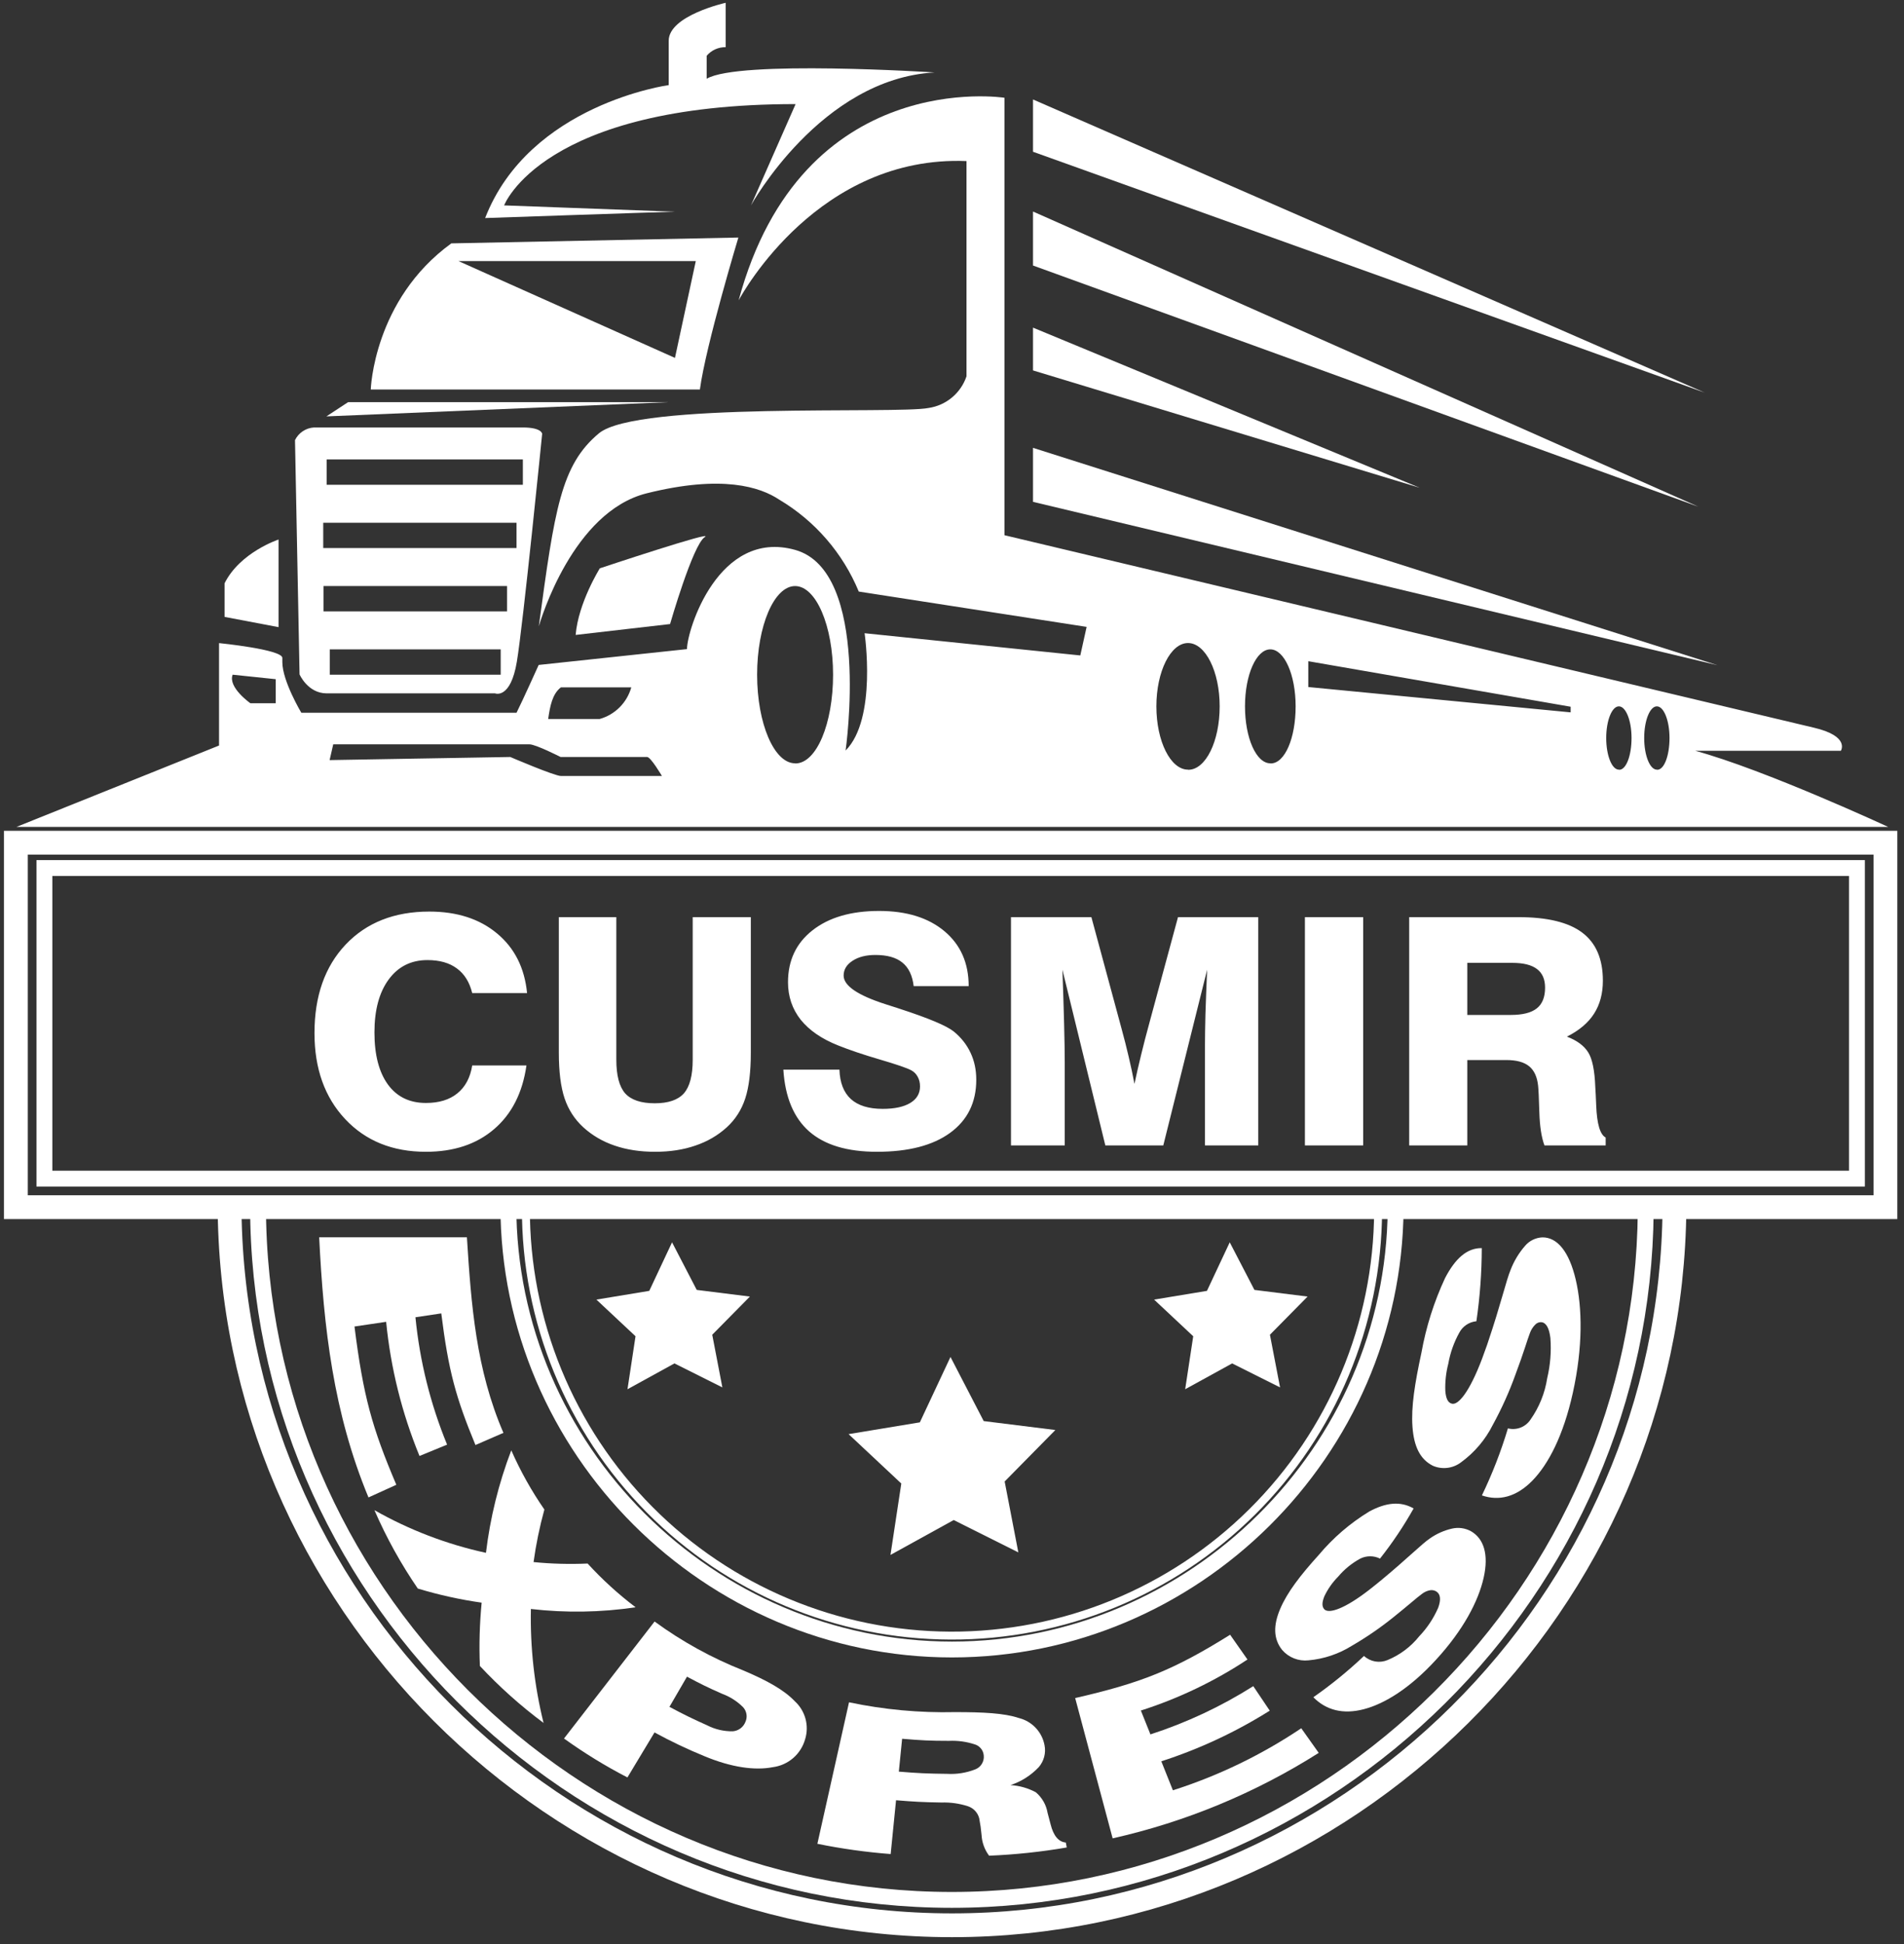 <svg width="240" height="245" viewBox="0 0 240 245" fill="none" xmlns="http://www.w3.org/2000/svg">
<rect x="0" y="0" width="240" height="245" fill="#333333" stroke="none"/>
<path d="M84.464 78.645C84.464 78.645 87.329 68.664 88.829 67.69C90.328 66.717 75.608 71.624 75.608 71.624C75.608 71.624 72.896 75.956 72.561 80.017L84.464 78.645Z" fill="white"/>
<path d="M213.69 94.618H232.04C232.04 94.618 233.237 92.782 228.641 91.706L126.614 67.451V12.321C126.614 12.321 101.083 8.332 93.105 37.852C93.671 36.806 103.253 19.557 121.827 20.299V47.425C121.475 48.467 120.841 49.392 119.996 50.096C119.152 50.8 118.128 51.256 117.04 51.415C113.051 52.212 80.292 50.617 75.497 54.606C70.702 58.595 69.912 64.18 67.917 78.932C68.165 78.086 72.21 64.523 81.48 62.178C91.055 59.784 95.841 61.38 98.235 62.975C102.735 65.651 106.248 69.713 108.248 74.552L136.97 79.004L136.172 82.602L108.982 79.802C108.982 79.802 110.578 90.588 106.588 94.586C106.588 94.586 109.844 71.959 100.206 69.294C90.568 66.629 86.595 79.403 86.595 81.804L67.901 83.799C67.901 83.799 65.907 88.227 65.109 89.823H37.982C37.982 89.823 35.589 85.833 35.589 83.44V82.913C35.589 81.844 27.61 81.046 27.61 81.046V93.955L2.08 104.208H238C238 104.208 222.474 97.011 213.69 94.618ZM34.751 88.626H31.56C31.56 88.626 28.704 86.623 29.326 85.028L34.751 85.594V88.626ZM70.702 86.623H79.574C79.307 87.575 78.8 88.442 78.102 89.14C77.403 89.839 76.536 90.346 75.584 90.612H69.098C69.329 89.017 69.609 87.461 70.702 86.623ZM70.702 97.793C69.904 97.793 64.319 95.399 64.319 95.399L41.549 95.79L42.004 93.804H66.736C67.534 93.804 70.662 95.399 70.662 95.399H81.568C82.031 95.399 83.435 97.793 83.435 97.793H70.702ZM100.222 96.197C97.581 96.197 95.435 91.187 95.435 85.028C95.435 78.868 97.581 73.858 100.222 73.858C102.862 73.858 105.009 78.868 105.009 85.028C105.009 91.187 102.926 96.213 100.254 96.213L100.222 96.197ZM149.751 96.995C147.549 96.995 145.762 93.421 145.762 89.017C145.762 84.613 147.557 81.038 149.751 81.038C151.945 81.038 153.74 84.613 153.74 89.017C153.74 93.421 151.985 97.011 149.783 97.011L149.751 96.995ZM160.123 96.197C158.352 96.197 156.932 93.006 156.932 89.017C156.932 85.028 158.36 81.836 160.123 81.836C161.886 81.836 163.315 85.028 163.315 89.017C163.315 93.006 161.966 96.213 160.171 96.213L160.123 96.197ZM197.981 89.775L164.91 86.583V83.328L197.981 89.065V89.775ZM204.06 96.995C203.174 96.995 202.464 95.208 202.464 93.006C202.464 90.804 203.182 89.017 204.06 89.017C204.938 89.017 205.656 90.804 205.656 93.006C205.656 95.208 204.986 97.011 204.108 97.011L204.06 96.995ZM208.847 96.995C207.969 96.995 207.251 95.208 207.251 93.006C207.251 90.804 207.969 89.017 208.847 89.017C209.725 89.017 210.443 90.804 210.443 93.006C210.443 95.208 209.781 97.011 208.895 97.011L208.847 96.995Z" fill="white"/>
<path d="M65.907 53.872H39.578C39.073 53.902 38.586 54.065 38.165 54.346C37.744 54.626 37.406 55.013 37.185 55.468L37.759 84.988C37.759 84.988 38.788 87.381 41.182 87.381H62.404C62.404 87.381 64.351 88.179 65.149 83.392C65.947 78.605 68.34 54.67 68.34 54.67C68.34 54.67 68.3 53.872 65.907 53.872ZM63.114 85.028H41.573V81.836H63.114V85.028ZM63.912 77.049H40.775V73.858H63.912V77.049ZM65.109 69.071H40.743V65.879H65.109V69.071ZM65.907 61.093H41.174V57.901H65.907V61.093Z" fill="white"/>
<path d="M41.142 52.476L84.281 50.681H43.879L41.142 52.476Z" fill="white"/>
<path d="M56.891 30.671C47.078 37.788 46.735 49.085 46.735 49.085H88.222C88.972 43.5 93.073 29.937 93.073 29.937L56.891 30.671ZM85.079 45.104L57.793 32.905H87.704L85.079 45.104Z" fill="white"/>
<path d="M94.661 25.884C94.661 25.884 103.437 9.927 117.798 9.129C117.798 9.129 93.065 7.534 89.076 9.927V7.031C89.369 6.684 89.736 6.406 90.15 6.219C90.564 6.031 91.015 5.938 91.469 5.946V0.353C91.469 0.353 84.289 1.949 84.289 5.14V10.725C84.289 10.725 66.737 13.118 61.152 27.48C61.152 27.48 84.289 26.682 85.087 26.682L63.545 25.884C63.545 25.884 68.332 13.118 100.285 13.118L94.661 25.884Z" fill="white"/>
<path d="M35.11 79.036V67.994C35.11 67.994 30.259 69.589 28.305 73.515V77.743L35.11 79.036Z" fill="white"/>
<path d="M130.212 19.126V12.536L214.887 49.484L130.212 19.126Z" fill="white"/>
<path d="M130.212 26.658V33.463L214.089 63.861L130.212 26.658Z" fill="white"/>
<path d="M130.212 46.683V41.29L178.944 61.467L130.212 46.683Z" fill="white"/>
<path d="M130.212 63.246V56.441L216.49 83.831L130.212 63.246Z" fill="white"/>
<path d="M237.657 106.202H2V152.134H237.657V106.202Z" stroke="white" stroke-width="3" stroke-miterlimit="10"/>
<path d="M234.067 109.394H5.598V148.535H234.067V109.394Z" stroke="white" stroke-width="2" stroke-miterlimit="10"/>
<path d="M66.359 134.275C65.865 137.725 64.504 140.401 62.277 142.302C60.064 144.203 57.199 145.154 53.684 145.154C49.478 145.154 46.086 143.78 43.508 141.033C40.93 138.285 39.641 134.672 39.641 130.193C39.641 125.531 40.949 121.814 43.566 119.041C46.197 116.267 49.712 114.88 54.113 114.88C57.603 114.88 60.448 115.798 62.648 117.634C64.862 119.47 66.125 121.977 66.438 125.154H59.523C59.185 123.774 58.54 122.738 57.59 122.048C56.652 121.345 55.415 120.994 53.879 120.994C51.822 120.994 50.194 121.807 48.996 123.435C47.798 125.063 47.199 127.289 47.199 130.115C47.199 132.927 47.766 135.115 48.898 136.677C50.031 138.227 51.626 139.001 53.684 139.001C55.337 139.001 56.659 138.598 57.648 137.791C58.651 136.983 59.276 135.811 59.523 134.275H66.359ZM70.441 115.583H77.688V133.552C77.688 135.531 78.059 136.944 78.801 137.791C79.556 138.624 80.799 139.041 82.531 139.041C84.237 139.041 85.461 138.624 86.203 137.791C86.945 136.944 87.316 135.531 87.316 133.552V115.583H94.641V132.673C94.641 135.082 94.406 137.003 93.938 138.435C93.469 139.867 92.694 141.078 91.613 142.068C90.481 143.097 89.159 143.865 87.648 144.373C86.151 144.893 84.458 145.154 82.57 145.154C80.682 145.154 78.983 144.893 77.473 144.373C75.975 143.865 74.66 143.097 73.527 142.068C72.434 141.065 71.646 139.848 71.164 138.416C70.682 136.97 70.441 135.056 70.441 132.673V115.583ZM98.742 134.802H105.812C105.865 136.443 106.346 137.68 107.258 138.513C108.169 139.333 109.504 139.744 111.262 139.744C112.759 139.744 113.918 139.496 114.738 139.001C115.559 138.507 115.969 137.81 115.969 136.912C115.969 136.456 115.871 136.052 115.676 135.701C115.48 135.336 115.207 135.063 114.855 134.88C114.322 134.594 113.013 134.145 110.93 133.533C108.846 132.921 107.089 132.328 105.656 131.755C103.586 130.935 102.01 129.854 100.93 128.513C99.862 127.159 99.328 125.583 99.328 123.787C99.328 121.039 100.357 118.858 102.414 117.244C104.484 115.616 107.284 114.802 110.812 114.802C114.276 114.802 117.023 115.655 119.055 117.361C121.086 119.067 122.102 121.371 122.102 124.275H115.168C115.012 122.934 114.536 121.944 113.742 121.306C112.961 120.668 111.828 120.349 110.344 120.349C109.159 120.349 108.195 120.597 107.453 121.091C106.711 121.573 106.34 122.192 106.34 122.947C106.34 124.223 108.104 125.427 111.633 126.56C112.271 126.768 112.759 126.925 113.098 127.029L113.391 127.126C117.036 128.311 119.315 129.268 120.227 129.998C121.151 130.753 121.854 131.645 122.336 132.673C122.818 133.689 123.059 134.822 123.059 136.072C123.059 138.936 121.958 141.169 119.758 142.771C117.57 144.36 114.497 145.154 110.539 145.154C106.802 145.154 103.957 144.301 102.004 142.595C100.051 140.876 98.963 138.279 98.742 134.802ZM127.434 144.353V115.583H137.57L141.359 129.587C141.698 130.824 142.004 132.029 142.277 133.201C142.551 134.36 142.792 135.492 143 136.599C143.247 135.427 143.527 134.203 143.84 132.927C144.152 131.638 144.51 130.258 144.914 128.787L148.488 115.583H158.605V144.353H151.887V131.599C151.887 130.701 151.906 129.444 151.945 127.83C151.997 126.202 152.069 124.327 152.16 122.205L146.633 144.353H139.328L133.918 122.205C134.009 124.757 134.081 127.055 134.133 129.099C134.185 131.13 134.211 132.719 134.211 133.865V144.353H127.434ZM164.484 144.353V115.583H171.828V144.353H164.484ZM184.953 127.908H190.441C191.926 127.908 193.013 127.634 193.703 127.087C194.406 126.541 194.758 125.668 194.758 124.47C194.758 123.416 194.419 122.634 193.742 122.126C193.065 121.606 192.03 121.345 190.637 121.345H184.953V127.908ZM177.629 144.353V115.583H191.398C195.044 115.583 197.727 116.235 199.445 117.537C201.177 118.839 202.043 120.857 202.043 123.591C202.043 125.206 201.672 126.593 200.93 127.751C200.201 128.897 199.061 129.861 197.512 130.642C198.775 131.124 199.667 131.781 200.188 132.615C200.708 133.435 201.008 134.887 201.086 136.97C201.125 137.556 201.164 138.344 201.203 139.333C201.294 141.651 201.691 142.992 202.395 143.357V144.353H194.68C194.302 143.337 194.087 141.944 194.035 140.173C193.983 138.403 193.931 137.289 193.879 136.833C193.762 135.714 193.384 134.893 192.746 134.373C192.108 133.852 191.151 133.591 189.875 133.591H184.953V144.353H177.629Z" fill="white"/>
<path d="M211.065 152.277C210.674 201.958 169.689 242.632 120 242.632C70.04 242.632 28.935 201.52 28.935 151.559" stroke="white" stroke-width="3" stroke-miterlimit="10"/>
<path d="M207.443 152.644C207.076 200.371 167.703 239.433 119.976 239.433C72.018 239.433 32.525 199.948 32.525 151.942" stroke="white" stroke-width="2" stroke-miterlimit="10"/>
<path d="M175.92 152.397C175.681 182.906 150.509 207.878 120 207.878C89.323 207.878 64.08 182.635 64.08 151.958" stroke="white" stroke-width="2" stroke-miterlimit="10"/>
<path d="M173.71 152.628C173.654 166.873 167.942 180.512 157.829 190.545C147.717 200.578 134.033 206.183 119.789 206.127C105.544 206.071 91.904 200.358 81.871 190.246C71.838 180.134 66.234 166.45 66.29 152.205" stroke="white" stroke-miterlimit="10"/>
<path d="M128.361 195.639L120.215 191.563L112.245 195.959L113.609 186.959L106.963 180.736L115.947 179.252L119.809 171.01L123.997 179.092L133.029 180.217L126.638 186.704L128.361 195.639Z" fill="white"/>
<path d="M161.352 174.848L155.312 171.824L149.392 175.079L150.406 168.401L145.475 163.782L152.137 162.681L155.009 156.562L158.121 162.561L164.822 163.399L160.075 168.21L161.352 174.848Z" fill="white"/>
<path d="M91.055 174.848L85.015 171.824L79.095 175.079L80.108 168.401L75.177 163.782L81.84 162.681L84.712 156.562L87.823 162.561L94.525 163.399L89.778 168.21L91.055 174.848Z" fill="white"/>
<path d="M40.232 155.931H58.854C59.396 164.5 60.003 172.574 63.457 180.576L59.931 182.108C57.442 176.084 56.532 172.766 55.623 165.521L52.367 166.008C52.907 171.525 54.251 176.933 56.357 182.06L52.878 183.488C50.659 178.088 49.243 172.393 48.673 166.582L44.684 167.173C45.785 175.949 46.902 179.938 49.958 187.119L46.447 188.714C42.02 178.047 40.799 167.372 40.232 155.931Z" fill="white"/>
<path d="M47.197 190.318C51.585 192.81 56.325 194.623 61.255 195.695C61.786 191.275 62.858 186.937 64.447 182.778C65.597 185.392 66.994 187.89 68.619 190.238C68.019 192.413 67.564 194.625 67.255 196.86C69.519 197.084 71.796 197.145 74.069 197.044C75.914 199.06 77.938 200.905 80.116 202.557C75.746 203.206 71.309 203.278 66.92 202.772C66.819 207.608 67.355 212.437 68.516 217.133C65.63 214.985 62.944 212.582 60.489 209.953C60.38 207.291 60.455 204.625 60.713 201.974C57.988 201.589 55.296 200.994 52.663 200.195C50.53 197.084 48.7 193.777 47.197 190.318Z" fill="white"/>
<path d="M71.093 219.096L82.51 204.352C85.956 206.871 89.709 208.941 93.679 210.511C96.663 211.771 98.825 212.968 100.174 214.388C100.825 214.979 101.295 215.743 101.528 216.59C101.761 217.438 101.748 218.335 101.49 219.175C101.232 220.102 100.706 220.932 99.978 221.561C99.249 222.19 98.352 222.589 97.397 222.71C95.187 223.141 92.227 222.758 88.773 221.314C86.628 220.437 84.534 219.441 82.502 218.33L79.087 224.002C76.306 222.563 73.635 220.923 71.093 219.096ZM84.385 215.106C86.283 216.12 87.249 216.582 89.172 217.452C90.16 217.951 91.255 218.203 92.363 218.186C92.713 218.16 93.049 218.035 93.332 217.826C93.614 217.617 93.831 217.333 93.959 217.005C94.1 216.698 94.147 216.354 94.091 216.02C94.036 215.686 93.881 215.376 93.647 215.13C92.905 214.394 92.012 213.825 91.031 213.463C89.219 212.665 88.334 212.234 86.595 211.301L84.385 215.106Z" fill="white"/>
<path d="M103.03 232.364L107.019 214.532C111.411 215.457 115.896 215.872 120.383 215.769C123.949 215.769 126.59 215.897 128.417 216.511C129.231 216.71 129.97 217.139 130.546 217.748C131.122 218.356 131.51 219.118 131.664 219.942C131.761 220.428 131.745 220.931 131.617 221.411C131.49 221.89 131.255 222.335 130.93 222.71C129.95 223.746 128.727 224.522 127.372 224.968C128.489 225.033 129.578 225.34 130.563 225.869C131.349 226.531 131.875 227.45 132.047 228.462C132.135 228.813 132.279 229.308 132.43 229.915C132.789 231.351 133.428 232.125 134.345 232.204L134.465 232.827C131.228 233.384 127.957 233.73 124.675 233.864C124.108 233.107 123.778 232.199 123.726 231.255C123.665 230.551 123.567 229.85 123.431 229.157C123.342 228.808 123.168 228.487 122.924 228.222C122.68 227.958 122.375 227.758 122.034 227.641C120.949 227.286 119.809 227.124 118.668 227.162C116.378 227.122 115.229 227.066 112.947 226.875L112.269 233.656C109.165 233.418 106.08 232.986 103.03 232.364ZM113.298 223.269C115.692 223.468 116.936 223.524 119.362 223.548C120.589 223.622 121.817 223.426 122.96 222.973C123.294 222.838 123.576 222.599 123.764 222.292C123.952 221.985 124.037 221.625 124.005 221.266C123.985 220.937 123.864 220.623 123.658 220.366C123.453 220.109 123.173 219.921 122.856 219.83C121.81 219.488 120.709 219.339 119.609 219.391C117.216 219.391 116.067 219.327 113.713 219.128C113.553 220.787 113.474 221.609 113.298 223.269Z" fill="white"/>
<path d="M140.249 231.678C138.358 224.609 137.417 221.075 135.526 213.998C143.831 212.091 147.892 210.487 155.057 206.02C155.927 207.272 156.365 207.894 157.243 209.139C153.081 211.889 148.56 214.052 143.807 215.57C144.294 216.774 144.533 217.373 145.012 218.577C149.57 217.1 153.926 215.057 157.977 212.498L160.051 215.586C155.778 218.272 151.187 220.417 146.384 221.968C146.967 223.428 147.254 224.162 147.844 225.622C153.58 223.792 159.027 221.16 164.025 217.804L166.227 220.907C158.249 225.96 149.462 229.604 140.249 231.678Z" fill="white"/>
<path d="M165.548 213.894C167.802 212.321 169.936 210.582 171.931 208.692C172.325 209.052 172.814 209.293 173.339 209.385C173.865 209.476 174.406 209.416 174.899 209.211C176.46 208.566 177.832 207.537 178.888 206.219C179.892 205.17 180.703 203.952 181.282 202.621C181.649 201.623 181.577 200.945 181.106 200.602C180.983 200.514 180.843 200.452 180.695 200.42C180.547 200.387 180.394 200.384 180.245 200.411C179.872 200.484 179.522 200.645 179.223 200.881C178.681 201.264 177.492 202.333 175.553 203.881C173.931 205.181 172.214 206.357 170.415 207.4C168.762 208.437 166.886 209.069 164.942 209.243C164.321 209.311 163.693 209.227 163.111 208.998C162.53 208.768 162.014 208.401 161.607 207.926C160.498 206.53 160.49 204.815 161.376 202.74C162.261 200.666 163.905 198.528 166.219 195.975C168.031 193.807 170.187 191.953 172.601 190.485C174.684 189.361 176.519 189.145 178.186 190.102C176.942 192.316 175.525 194.429 173.95 196.421C173.564 196.23 173.139 196.131 172.709 196.131C172.279 196.131 171.854 196.23 171.468 196.421C170.399 196.999 169.449 197.773 168.668 198.703C167.956 199.422 167.371 200.255 166.937 201.168C166.618 201.966 166.618 202.469 166.937 202.82C167.519 203.402 169.498 202.764 172.625 200.331C173.192 199.892 173.623 199.533 173.918 199.294L174.173 199.086C177.364 196.445 179.279 194.515 180.245 193.876C181.085 193.289 182.03 192.869 183.029 192.64C183.841 192.454 184.693 192.573 185.423 192.975C187.018 193.9 187.68 195.863 187.018 198.823C186.356 201.783 184.441 205.445 180.987 209.195C177.731 212.745 174.548 214.716 171.915 215.402C169.282 216.088 167.152 215.522 165.548 213.894Z" fill="white"/>
<path d="M186.795 188.459C188.108 185.733 189.204 182.908 190.074 180.01C190.605 180.144 191.165 180.11 191.675 179.911C192.186 179.712 192.622 179.359 192.922 178.901C194.019 177.345 194.74 175.556 195.028 173.675C195.421 172.019 195.556 170.313 195.427 168.617C195.276 167.372 194.901 166.71 194.318 166.63C194.171 166.615 194.022 166.635 193.884 166.688C193.745 166.74 193.621 166.824 193.521 166.933C193.215 167.236 192.983 167.604 192.842 168.01C192.555 168.728 192.045 170.523 191.039 173.188C190.251 175.388 189.29 177.522 188.167 179.571C187.231 181.435 185.864 183.049 184.178 184.278C183.678 184.662 183.085 184.907 182.459 184.985C181.834 185.064 181.199 184.974 180.62 184.725C179.024 183.927 178.226 182.331 178.043 179.818C177.859 177.305 178.338 174.345 179.175 170.46C179.758 167.214 180.759 164.058 182.151 161.069C183.42 158.628 184.904 157.263 186.779 157.295C186.774 160.379 186.547 163.459 186.101 166.51C185.651 166.552 185.218 166.705 184.842 166.956C184.466 167.206 184.158 167.547 183.947 167.946C183.27 169.166 182.801 170.49 182.558 171.864C182.267 172.983 182.14 174.139 182.183 175.294C182.255 176.22 182.502 176.763 182.981 176.89C183.779 177.153 185.215 175.478 186.819 171.226C187.114 170.428 187.321 169.853 187.465 169.438L187.585 169.071C189.125 164.54 189.874 161.308 190.409 160.04C190.833 158.937 191.446 157.916 192.22 157.024C192.493 156.697 192.831 156.432 193.213 156.245C193.596 156.058 194.013 155.954 194.438 155.939C196.289 155.939 197.781 157.702 198.619 161.253C199.456 164.803 199.528 169.773 198.26 175.518C197.063 180.943 195.156 184.557 193.146 186.608C191.135 188.658 188.949 189.201 186.795 188.459Z" fill="white"/>
</svg>
